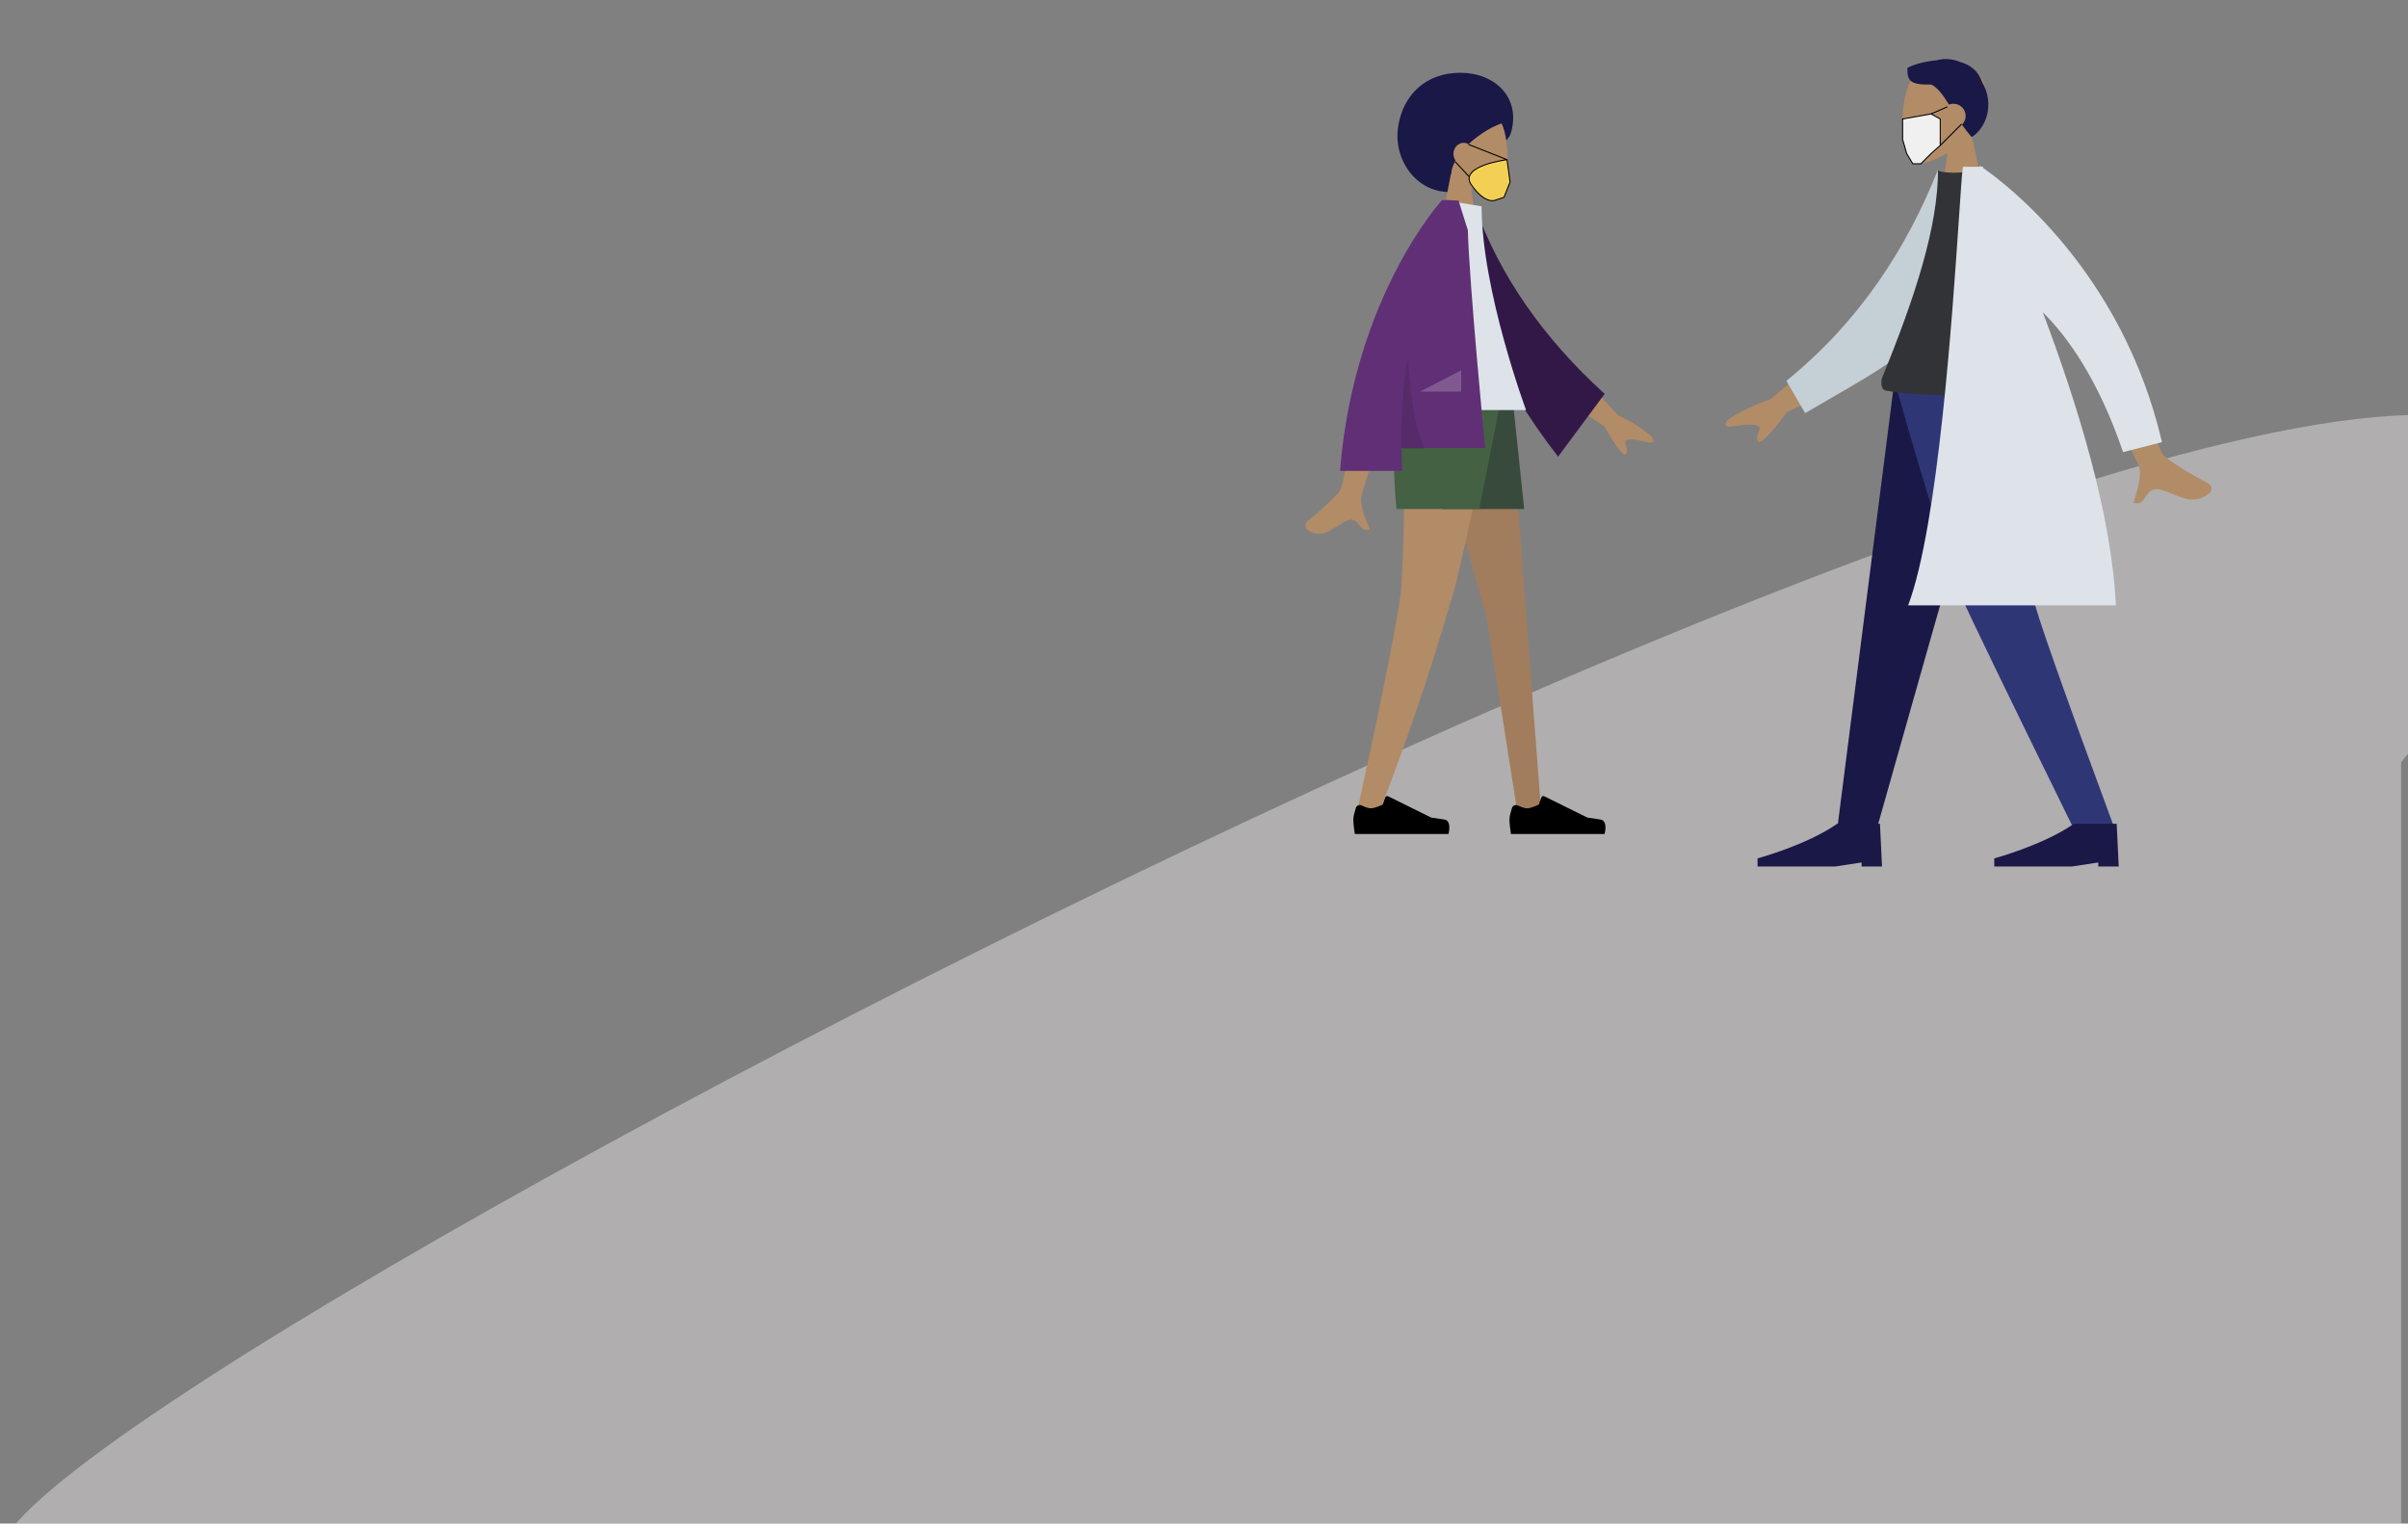 <svg width="1184" height="749" viewBox="0 0 1184 749" fill="none" xmlns="http://www.w3.org/2000/svg">
<rect x="0" y="0" width="1184" height="749" fill="#808080" stroke="none"/>
<path d="M0.025 764C-7.321 678.415 1609.39 -144.583 1180.63 374.726V540.374V764H0.025Z" fill="#F7F3F3" fill-opacity="0.4"/>
<path fill-rule="evenodd" clip-rule="evenodd" d="M712.783 94.41C722.117 94.41 725.511 82.012 730.814 75.209C734.608 70.341 741.083 71.792 743 64.977C747.819 47.841 734.92 35.779 718.091 35.779C701.263 35.779 689.916 46.357 687.466 62.259C685.016 78.161 695.955 94.41 712.783 94.41Z" fill="#191847"/>
<path fill-rule="evenodd" clip-rule="evenodd" d="M723.347 92.179C728.636 95.716 733.832 97.425 736.271 96.727C742.387 94.978 742.949 70.153 738.217 60.366C733.485 50.579 709.156 46.313 707.93 65.704C707.504 72.434 710.051 78.44 713.814 83.341L707.067 118.235H726.667L723.347 92.179Z" fill="#B28B67"/>
<path fill-rule="evenodd" clip-rule="evenodd" d="M709.204 52.089C694.191 68.399 709.261 85.735 713.39 85.735C713.657 83.381 714.47 81.092 715.661 78.914C715.029 78.004 714.654 76.874 714.654 75.648C714.654 72.645 716.905 70.211 719.681 70.211C720.549 70.211 721.365 70.449 722.077 70.867C728.096 65.172 735.645 61.201 739.393 60.42C745.912 59.063 724.217 35.779 709.204 52.089Z" fill="#191847"/>
<path fill-rule="evenodd" clip-rule="evenodd" d="M700.533 193.441L731.265 304.914L746.153 399.714H757.825L742.094 193.441H700.533Z" fill="#B28B67"/>
<path fill-rule="evenodd" clip-rule="evenodd" d="M700.533 193.441L731.265 304.914L746.153 399.714H757.825L742.094 193.441H700.533Z" fill="black" fill-opacity="0.1"/>
<path fill-rule="evenodd" clip-rule="evenodd" d="M689.539 193.441C691.626 254.646 689.17 286.216 688.703 291.777C688.236 297.338 681.838 333.393 666.694 401.581L679.132 396.841C703.066 334.303 711.223 301.801 713.968 293.589C716.713 285.377 724.004 251.995 735.841 193.441H689.539Z" fill="#B28B67"/>
<path fill-rule="evenodd" clip-rule="evenodd" d="M669.54 395.993C668.422 395.47 667.06 395.974 666.684 397.149C666.109 398.951 665.417 401.415 665.417 402.847C665.417 405.298 666.153 410 666.153 410C668.715 410 712.214 410 712.214 410C712.214 410 714.01 403.414 710.141 402.889C706.273 402.364 703.714 401.941 703.714 401.941L682.532 391.464C682.001 391.201 681.358 391.456 681.152 392.012L679.842 395.537C679.842 395.537 676.261 397.391 674.022 397.391C672.804 397.391 670.964 396.66 669.54 395.993Z" fill="black"/>
<path fill-rule="evenodd" clip-rule="evenodd" d="M746.306 395.993C745.189 395.47 743.826 395.974 743.451 397.149C742.875 398.951 742.183 401.415 742.183 402.847C742.183 405.298 742.919 410 742.919 410C745.482 410 788.981 410 788.981 410C788.981 410 790.776 403.414 786.908 402.889C783.04 402.364 780.481 401.941 780.481 401.941L759.299 391.464C758.767 391.201 758.125 391.456 757.918 392.012L756.608 395.537C756.608 395.537 753.027 397.391 750.788 397.391C749.57 397.391 747.731 396.66 746.306 395.993Z" fill="black"/>
<path fill-rule="evenodd" clip-rule="evenodd" d="M696.45 193.441L709.517 250.236H749.427L743.477 193.441H696.45Z" fill="#374A3B"/>
<path fill-rule="evenodd" clip-rule="evenodd" d="M689.1 193.441C682.651 214.89 686.65 250.236 686.65 250.236H727.377L738.577 193.441H689.1Z" fill="#446143"/>
<path fill-rule="evenodd" clip-rule="evenodd" d="M795.571 204.095L772.436 179.055L764.752 193.806L788.809 209.543C794.841 220.085 798.384 224.64 799.437 223.208C800.326 222.001 799.918 220.677 799.544 219.458C799.251 218.509 798.979 217.622 799.353 216.904C800.208 215.262 805.038 216.202 809.587 217.312C814.136 218.421 813.084 215.942 812.117 214.648C807.817 210.798 802.302 207.281 795.571 204.095ZM659.208 240.476C661.601 235.089 669.751 182.586 669.751 182.586L686.818 182.661C686.818 182.661 671.011 239.274 669.751 242.738C668.115 247.238 670.895 253.776 672.78 258.21C673.071 258.895 673.342 259.531 673.571 260.101C670.955 261.399 669.699 259.83 668.374 258.175C666.878 256.306 665.295 254.328 661.568 256.252C660.129 256.995 658.766 257.874 657.435 258.732C652.837 261.697 648.614 264.422 642.868 260.488C641.957 259.864 640.958 257.516 643.37 255.681C649.379 251.11 658.038 243.109 659.208 240.476Z" fill="#B28B67"/>
<path fill-rule="evenodd" clip-rule="evenodd" d="M718.251 103.132L725.313 101.788C737.471 135.486 758.698 166.105 788.993 193.645L766.1 224.504C735.808 185.29 717.136 144.833 718.251 103.132Z" fill="#321847"/>
<path fill-rule="evenodd" clip-rule="evenodd" d="M687.467 201.596H750.35C750.35 201.596 728.497 142.643 728.497 101.436L709.528 98.3C694.62 124.902 690.41 157.654 687.467 201.596Z" fill="#DDE3E9"/>
<path fill-rule="evenodd" clip-rule="evenodd" d="M658.883 231.497C665.76 145.414 709.112 98.3 709.112 98.3L709.127 98.315C709.129 98.31 709.132 98.305 709.134 98.3H710.372C712.595 98.385 717.142 98.606 717.142 98.606L721.726 113.139C722.453 139.718 730.22 220.267 730.22 220.267H689.059C689.129 223.96 689.284 227.706 689.533 231.497H658.883Z" fill="#602F76"/>
<path fill-rule="evenodd" clip-rule="evenodd" d="M689.066 220.624C688.738 204.541 690.024 189.44 692.169 175.774C693.291 191.99 695.636 211.503 700.533 220.624H689.066Z" fill="black" fill-opacity="0.1"/>
<path fill-rule="evenodd" clip-rule="evenodd" d="M698.174 192.535L718.5 182.051V192.535H698.174Z" fill="white" fill-opacity="0.2"/>
<path d="M723.541 91C716.85 81.5 741 78.5 741 78.5L742.5 89.5L739.5 97L735 98.5C735 98.5 730.231 100.5 723.541 91Z" fill="#F3D053"/>
<path d="M741 78.5C741 78.5 716.85 81.5 723.541 91C730.231 100.5 735 98.5 735 98.5L739.5 97L742.5 89.5L741 78.5ZM741 78.5L722 71" stroke="black" stroke-width="0.5"/>
<path d="M722.5 87L715.5 79.5" stroke="black" stroke-width="0.5"/>
<path fill-rule="evenodd" clip-rule="evenodd" d="M957.545 75.244C951.048 79.147 944.664 81.033 941.667 80.263C934.153 78.333 933.462 50.935 939.276 40.134C945.09 29.333 974.98 24.625 976.486 46.026C977.009 53.453 973.88 60.081 969.257 65.49L977.547 104H953.467L957.545 75.244Z" fill="#B28B67"/>
<path fill-rule="evenodd" clip-rule="evenodd" d="M949.657 41.571C953.051 43.358 955.421 46.828 958.289 51.414C958.97 51.147 959.713 51 960.49 51C963.815 51 966.51 53.686 966.51 57C966.51 58.682 965.815 60.203 964.696 61.292C966.089 63.252 967.65 65.299 969.439 67.411C976.159 63.393 981.146 51.629 974.576 40.328C972.76 34.792 968.649 31.835 963.793 30.462C959.86 28.823 955.777 28.638 952.331 29.621C945.574 30.198 939.541 32.252 937.831 33.471C937.831 39.846 939.071 41.738 949.657 41.571V41.571Z" fill="#191847"/>
<path d="M935.5 61V58.5L949.5 56L954 58.5V66.5V71.5L949.5 75.5L944.5 80.5H940.5L937.5 75.5L935.5 68.5V61Z" fill="#F0F0F0"/>
<path d="M957.5 52.5L949.5 56M954 71.5L949.5 75.5L944.5 80.5H940.5L937.5 75.5L935.5 68.5V61V58.5L949.5 56M954 71.5V66.5V58.5L949.5 56M954 71.5L964.5 61" stroke="black" stroke-width="0.5"/>
<path fill-rule="evenodd" clip-rule="evenodd" d="M985.573 187L949.197 314.227L922.657 408H903.3L931.503 187H985.573Z" fill="#191847"/>
<path fill-rule="evenodd" clip-rule="evenodd" d="M995.301 187C996.143 252.574 999.012 288.34 999.895 294.298C1000.78 300.256 1014.14 338.156 1039.97 408H1019.91C987.029 340.997 968.672 303.096 964.842 294.298C961.012 285.5 949.194 249.734 931.393 187H995.301Z" fill="#2F3676"/>
<path fill-rule="evenodd" clip-rule="evenodd" d="M1041.76 426L1040.76 405L1019.69 405C1004.7 415.5 980.557 422 980.557 422V426H1018.68L1031.73 424V426H1041.76Z" fill="#191847"/>
<path fill-rule="evenodd" clip-rule="evenodd" d="M925.373 426L924.37 405L903.3 405C888.314 415.5 864.17 422 864.17 422V426H902.297L915.34 424V426H925.373Z" fill="#191847"/>
<path fill-rule="evenodd" clip-rule="evenodd" d="M1063.47 223.284C1059.73 217.805 1038.08 159.536 1038.08 159.536L1020.31 162.108C1020.31 162.108 1048.92 223.983 1050.99 227.554C1053.67 232.193 1051.3 239.812 1049.69 244.978C1049.44 245.777 1049.21 246.518 1049.02 247.18C1052.4 248.153 1053.69 246.224 1055.04 244.189C1056.58 241.892 1058.2 239.461 1063.03 240.928C1064.89 241.495 1066.69 242.223 1068.44 242.934C1074.49 245.391 1080.05 247.649 1086.43 242.37C1087.44 241.534 1088.3 238.797 1085.08 237.203C1077.06 233.231 1065.3 225.963 1063.47 223.284ZM870.646 196.202L900.933 170.61L909.211 187.507L878.512 202.777C870.305 213.869 865.611 218.581 864.431 216.914C863.436 215.509 864.037 214.087 864.59 212.777C865.022 211.756 865.424 210.804 865.021 209.98C864.1 208.1 858.108 208.723 852.447 209.556C846.786 210.388 848.268 207.749 849.553 206.407C855.119 202.536 862.15 199.134 870.646 196.202Z" fill="#B28B67"/>
<path fill-rule="evenodd" clip-rule="evenodd" d="M963.806 87.332L952.795 83.703C937.857 120.893 915.58 156.876 878.36 187.27L887.564 203.097C920.275 183.892 951.241 168.973 963.806 140.155C968.023 130.483 964.15 98.897 963.806 87.332Z" fill="#C5CFD6"/>
<path fill-rule="evenodd" clip-rule="evenodd" d="M1001.63 192C1001.63 192 954.312 197 927.143 192C924.899 191.587 924.545 187.842 925.586 185.301C941.792 145.724 952.905 111.192 952.905 83.703C957.365 85.944 968.517 84.374 968.517 84.374C988.497 112.703 997.681 145.206 1001.63 192Z" fill="#323337"/>
<path fill-rule="evenodd" clip-rule="evenodd" d="M974.243 82C973.727 81.654 973.454 81.481 973.454 81.481L973.484 82H965.157C964.739 84.453 964.126 93.543 963.232 106.798C959.985 154.965 953.029 258.127 938.225 297.606H1040.37C1038.21 252.722 1021.61 199.047 1004.41 153.47C1017.1 166.056 1031.93 187.153 1043.91 222.273L1063.04 217.378C1043.54 133.638 986.414 90.452 975.33 82.744C975.221 82.495 975.114 82.247 975.007 82H974.243Z" fill="#DDE3E9"/>
</svg>
